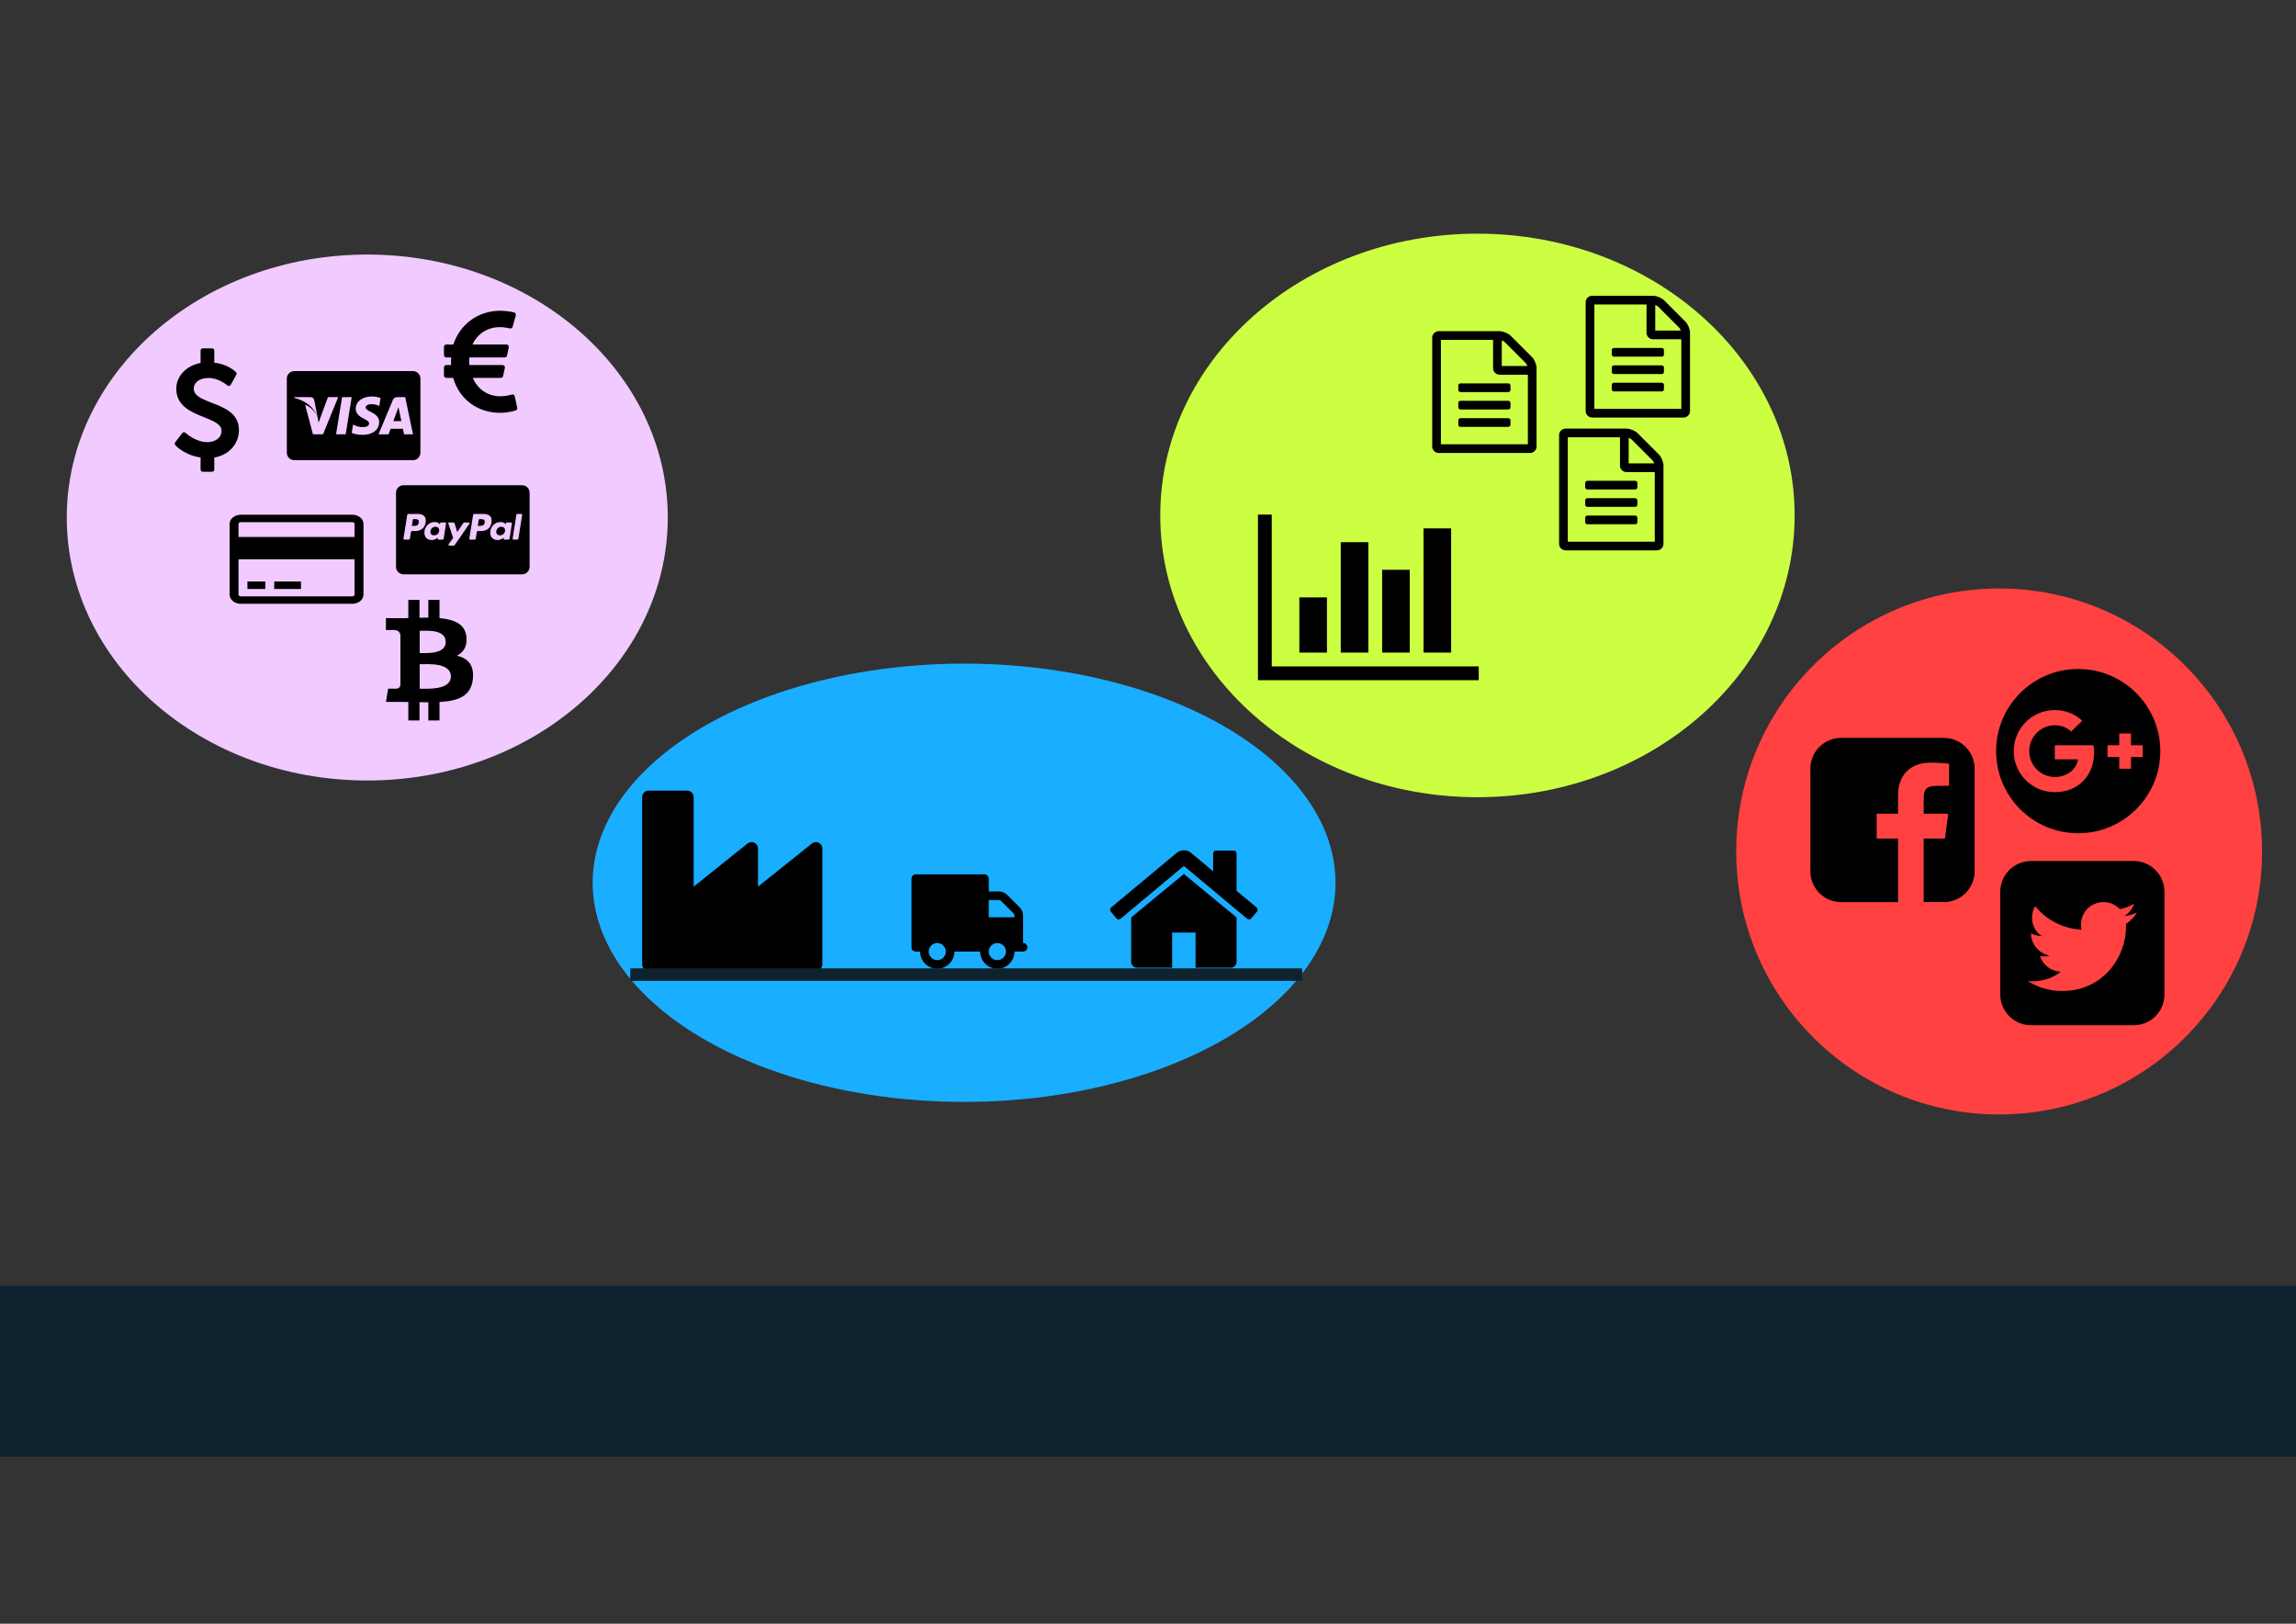 <?xml version="1.0" encoding="UTF-8" standalone="no"?>
<!-- Created with Inkscape (http://www.inkscape.org/) -->

<svg
   xmlns:dc="http://purl.org/dc/elements/1.1/"
   xmlns:cc="http://creativecommons.org/ns#"
   xmlns:rdf="http://www.w3.org/1999/02/22-rdf-syntax-ns#"
   xmlns:svg="http://www.w3.org/2000/svg"
   xmlns="http://www.w3.org/2000/svg"
   xmlns:xlink="http://www.w3.org/1999/xlink"
   xmlns:sodipodi="http://sodipodi.sourceforge.net/DTD/sodipodi-0.dtd"
   xmlns:inkscape="http://www.inkscape.org/namespaces/inkscape"
   width="297mm"
   height="210mm"
   viewBox="0 0 1052.362 744.094"
   id="svg2"
   version="1.1"
   inkscape:version="0.91 r13725"
   sodipodi:docname="complexity.svg">
  <rect x="0" y="0" width="1052.362" height="744.094" fill="#333333" stroke="none"/>
  <defs
     id="defs4">
    <marker
       inkscape:stockid="Arrow1Lstart"
       orient="auto"
       refY="0.0"
       refX="0.0"
       id="Arrow1Lstart"
       style="overflow:visible"
       inkscape:isstock="true">
      <path
         id="path448296"
         d="M 0.0,0.0 L 5.0,-5.0 L -12.5,0.0 L 5.0,5.0 L 0.0,0.0 z "
         style="fill-rule:evenodd;stroke:#000000;stroke-width:1pt;stroke-opacity:1;fill:#000000;fill-opacity:1"
         transform="scale(0.8) translate(12.5,0)" />
    </marker>
    <symbol
       id="icon-truck"
       viewBox="0 0 29 28">
      <title
         id="title68596">truck</title>
      <path
         d="M10 22c0-1.094-0.906-2-2-2s-2 0.906-2 2 0.906 2 2 2 2-0.906 2-2zM4 14h6v-4h-2.469c-0.063 0-0.297 0.094-0.344 0.141l-3.047 3.047c-0.047 0.047-0.141 0.281-0.141 0.344v0.469zM24 22c0-1.094-0.906-2-2-2s-2 0.906-2 2 0.906 2 2 2 2-0.906 2-2zM28 5v16c0 1.156-1.219 1-2 1 0 2.203-1.797 4-4 4s-4-1.797-4-4h-6c0 2.203-1.797 4-4 4s-4-1.797-4-4h-1c-0.781 0-2 0.156-2-1 0-0.547 0.453-1 1-1v-5c0-1.109-0.156-2.344 0.703-3.203l3.094-3.094c0.391-0.391 1.141-0.703 1.703-0.703h2.5v-3c0-0.547 0.453-1 1-1h16c0.547 0 1 0.453 1 1z"
         id="path68598" />
    </symbol>
    <symbol
       id="icon-file-o"
       viewBox="0 0 24 28">
      <title
         id="title67796">file-o</title>
      <path
         d="M22.937 5.938c0.578 0.578 1.062 1.734 1.062 2.562v18c0 0.828-0.672 1.5-1.5 1.5h-21c-0.828 0-1.5-0.672-1.5-1.5v-25c0-0.828 0.672-1.5 1.5-1.5h14c0.828 0 1.984 0.484 2.562 1.062zM16 2.125v5.875h5.875c-0.094-0.266-0.234-0.531-0.344-0.641l-4.891-4.891c-0.109-0.109-0.375-0.25-0.641-0.344zM22 26v-16h-6.5c-0.828 0-1.5-0.672-1.5-1.5v-6.5h-12v24h20z"
         id="path67798" />
    </symbol>
    <symbol
       id="icon-file-text-o"
       viewBox="0 0 24 28">
      <title
         id="title68771">file-text-o</title>
      <path
         d="M22.937 5.938c0.578 0.578 1.062 1.734 1.062 2.562v18c0 0.828-0.672 1.5-1.5 1.5h-21c-0.828 0-1.5-0.672-1.5-1.5v-25c0-0.828 0.672-1.5 1.5-1.5h14c0.828 0 1.984 0.484 2.562 1.062zM16 2.125v5.875h5.875c-0.094-0.266-0.234-0.531-0.344-0.641l-4.891-4.891c-0.109-0.109-0.375-0.25-0.641-0.344zM22 26v-16h-6.5c-0.828 0-1.5-0.672-1.5-1.5v-6.5h-12v24h20zM6 12.5c0-0.281 0.219-0.5 0.5-0.5h11c0.281 0 0.5 0.219 0.5 0.5v1c0 0.281-0.219 0.5-0.5 0.5h-11c-0.281 0-0.5-0.219-0.5-0.5v-1zM17.5 16c0.281 0 0.5 0.219 0.5 0.5v1c0 0.281-0.219 0.5-0.5 0.5h-11c-0.281 0-0.5-0.219-0.5-0.5v-1c0-0.281 0.219-0.5 0.5-0.5h11zM17.5 20c0.281 0 0.5 0.219 0.5 0.5v1c0 0.281-0.219 0.5-0.5 0.5h-11c-0.281 0-0.5-0.219-0.5-0.5v-1c0-0.281 0.219-0.5 0.5-0.5h11z"
         id="path68773" />
    </symbol>
    <symbol
       id="icon-industry"
       viewBox="0 0 28 28">
      <title
         id="title70541">industry</title>
      <path
         d="M7 0c0.547 0 1 0.453 1 1v13.922l8.375-6.703c0.172-0.141 0.406-0.219 0.625-0.219 0.547 0 1 0.453 1 1v5.922l8.375-6.703c0.172-0.141 0.406-0.219 0.625-0.219 0.547 0 1 0.453 1 1v18c0 0.547-0.453 1-1 1h-26c-0.547 0-1-0.453-1-1v-26c0-0.547 0.453-1 1-1h6z"
         id="path70543" />
    </symbol>
    <symbol
       id="icon-cc-visa"
       viewBox="0 0 36 28">
      <title
         id="title69926">cc-visa</title>
      <path
         d="M30.859 15.469h-2.156c0 0 0.219-0.578 1.031-2.797-0.016 0.016 0.219-0.578 0.344-0.953l0.187 0.859c0.484 2.391 0.594 2.891 0.594 2.891zM8.297 14.453l-0.906-4.609c-0.125-0.641-0.609-0.844-1.172-0.844h-4.188l-0.031 0.203c2.875 0.734 5.234 2.297 6.297 5.25zM11.094 9l-2.531 6.844-0.266-1.391c-0.547-1.453-1.875-2.797-3.375-3.406l2.109 7.969h2.734l4.078-10.016h-2.75zM13.266 19.031h2.594l1.625-10.031h-2.594zM25.266 9.25c-0.516-0.203-1.328-0.422-2.328-0.422-2.562 0-4.359 1.359-4.375 3.313-0.016 1.437 1.281 2.234 2.266 2.719 1.016 0.484 1.344 0.812 1.344 1.25 0 0.672-0.812 0.969-1.547 0.969-1.047 0-1.609-0.125-2.438-0.516l-0.344-0.172-0.359 2.25c0.609 0.281 1.719 0.531 2.891 0.531 2.719 0.016 4.484-1.344 4.516-3.422 0-1.141-0.703-2-2.188-2.719-0.906-0.453-1.453-0.781-1.453-1.25 0-0.422 0.469-0.859 1.484-0.859 0.844-0.016 1.469 0.156 1.937 0.375l0.234 0.125zM31.906 9h-2c-0.625 0-1.094 0.187-1.359 0.844l-3.844 9.188h2.719c0.438-1.234 0.547-1.5 0.547-1.5h3.313c0 0 0.078 0.344 0.313 1.5h2.406zM36 4v20c0 1.094-0.906 2-2 2h-32c-1.094 0-2-0.906-2-2v-20c0-1.094 0.906-2 2-2h32c1.094 0 2 0.906 2 2z"
         id="path69928" />
    </symbol>
    <symbol
       id="icon-cc-paypal"
       viewBox="0 0 36 28">
      <title
         id="title69946">cc-paypal</title>
      <path
         d="M11.641 14.156c0 0.766-0.609 1.344-1.375 1.344-0.578 0-1-0.328-1-0.938 0-0.766 0.594-1.375 1.359-1.375 0.578 0 1.016 0.359 1.016 0.969zM23.906 11.828c0 0.938-0.562 1.125-1.375 1.125l-0.5 0.016 0.266-1.672c0.016-0.109 0.094-0.172 0.203-0.172h0.281c0.531 0 1.125 0.031 1.125 0.703zM29.391 14.156c0 0.766-0.609 1.344-1.359 1.344-0.578 0-1.016-0.328-1.016-0.938 0-0.766 0.594-1.375 1.359-1.375 0.578 0 1.016 0.359 1.016 0.969zM8.016 11.484c0-1.313-1.016-1.75-2.172-1.75h-2.5c-0.156 0-0.313 0.125-0.328 0.297l-1.016 6.375c-0.016 0.125 0.078 0.25 0.203 0.25h1.188c0.172 0 0.328-0.125 0.344-0.297l0.281-1.719c0.063-0.453 0.828-0.297 1.125-0.297 1.781 0 2.875-1.062 2.875-2.859zM12.844 16.359l0.641-4.078c0.016-0.125-0.078-0.25-0.203-0.25h-1.188c-0.234 0-0.25 0.344-0.266 0.516-0.359-0.531-0.891-0.625-1.484-0.625-1.531 0-2.703 1.344-2.703 2.828 0 1.219 0.766 2.016 1.984 2.016 0.562 0 1.266-0.25 1.656-0.688-0.031 0.094-0.063 0.234-0.063 0.328 0 0.141 0.063 0.25 0.203 0.25h1.078c0.172 0 0.313-0.125 0.344-0.297zM19.828 12.25c0-0.109-0.094-0.219-0.203-0.219h-1.203c-0.109 0-0.219 0.063-0.281 0.156l-1.656 2.438-0.688-2.344c-0.047-0.141-0.187-0.25-0.344-0.25h-1.172c-0.109 0-0.203 0.109-0.203 0.219 0 0.078 1.219 3.609 1.328 3.938-0.172 0.234-1.281 1.687-1.281 1.875 0 0.109 0.094 0.203 0.203 0.203h1.203c0.109 0 0.219-0.063 0.281-0.156l3.984-5.75c0.031-0.031 0.031-0.063 0.031-0.109zM25.766 11.484c0-1.313-1.016-1.75-2.172-1.75h-2.484c-0.172 0-0.328 0.125-0.344 0.297l-1.016 6.375c-0.016 0.125 0.078 0.25 0.203 0.25h1.281c0.125 0 0.219-0.094 0.25-0.203l0.281-1.813c0.063-0.453 0.828-0.297 1.125-0.297 1.781 0 2.875-1.062 2.875-2.859zM30.594 16.359l0.641-4.078c0.016-0.125-0.078-0.25-0.203-0.25h-1.188c-0.234 0-0.25 0.344-0.266 0.516-0.344-0.531-0.875-0.625-1.484-0.625-1.531 0-2.703 1.344-2.703 2.828 0 1.219 0.766 2.016 1.984 2.016 0.578 0 1.281-0.25 1.656-0.688-0.016 0.094-0.063 0.234-0.063 0.328 0 0.141 0.063 0.25 0.203 0.25h1.078c0.172 0 0.313-0.125 0.344-0.297zM34 9.969v-0.016c0-0.125-0.094-0.219-0.203-0.219h-1.156c-0.094 0-0.187 0.078-0.203 0.172l-1.016 6.5-0.016 0.031c0 0.109 0.094 0.219 0.219 0.219h1.031c0.156 0 0.313-0.125 0.328-0.297zM6.125 12.063c-0.125 0.797-0.656 0.891-1.344 0.891l-0.516 0.016 0.266-1.672c0.016-0.109 0.109-0.172 0.203-0.172h0.297c0.703 0 1.234 0.094 1.094 0.938zM36 4v20c0 1.094-0.906 2-2 2h-32c-1.094 0-2-0.906-2-2v-20c0-1.094 0.906-2 2-2h32c1.094 0 2 0.906 2 2z"
         id="path69948" />
    </symbol>
    <symbol
       id="icon-gift"
       viewBox="0 0 24 28">
      <title
         id="title68181">gift</title>
      <path
         d="M14.5 21.187v-11.188h-5v11.188c0 0.547 0.453 0.812 1 0.812h3c0.547 0 1-0.266 1-0.812zM7.375 8h3.047l-1.969-2.516c-0.172-0.203-0.547-0.484-1.078-0.484-0.828 0-1.5 0.672-1.5 1.5s0.672 1.5 1.5 1.5zM18.125 6.5c0-0.828-0.672-1.5-1.5-1.5-0.531 0-0.906 0.281-1.078 0.484l-1.953 2.516h3.031c0.828 0 1.5-0.672 1.5-1.5zM24 10.5v5c0 0.281-0.219 0.5-0.5 0.5h-1.5v6.5c0 0.828-0.672 1.5-1.5 1.5h-17c-0.828 0-1.5-0.672-1.5-1.5v-6.5h-1.5c-0.281 0-0.5-0.219-0.5-0.5v-5c0-0.281 0.219-0.5 0.5-0.5h6.875c-1.937 0-3.5-1.563-3.5-3.5s1.563-3.5 3.5-3.5c1.047 0 2.016 0.438 2.625 1.203l2 2.578 2-2.578c0.609-0.766 1.578-1.203 2.625-1.203 1.937 0 3.5 1.563 3.5 3.5s-1.563 3.5-3.5 3.5h6.875c0.281 0 0.5 0.219 0.5 0.5z"
         id="path68183" />
    </symbol>
    <symbol
       id="icon-bar-chart"
       viewBox="0 0 32 28">
      <title
         id="title68276">bar-chart</title>
      <path
         d="M10 14v8h-4v-8h4zM16 6v16h-4v-16h4zM32 24v2h-32v-24h2v22h30zM22 10v12h-4v-12h4zM28 4v18h-4v-18h4z"
         id="path68278" />
    </symbol>
    <symbol
       id="icon-credit-card"
       viewBox="0 0 30 28">
      <title
         id="title68416">credit-card</title>
      <path
         d="M27.5 2c1.375 0 2.5 1.125 2.5 2.5v19c0 1.375-1.125 2.5-2.5 2.5h-25c-1.375 0-2.5-1.125-2.5-2.5v-19c0-1.375 1.125-2.5 2.5-2.5h25zM2.5 4c-0.266 0-0.5 0.234-0.5 0.5v3.5h26v-3.5c0-0.266-0.234-0.5-0.5-0.5h-25zM27.5 24c0.266 0 0.5-0.234 0.5-0.5v-9.5h-26v9.5c0 0.266 0.234 0.5 0.5 0.5h25zM4 22v-2h4v2h-4zM10 22v-2h6v2h-6z"
         id="path68418" />
    </symbol>
    <symbol
       id="icon-twitter-square"
       viewBox="0 0 24 28">
      <title
         id="title68281">twitter-square</title>
      <path
         d="M20 9.531c-0.594 0.266-1.219 0.438-1.891 0.531 0.688-0.406 1.203-1.062 1.453-1.828-0.641 0.375-1.344 0.656-2.094 0.797-0.594-0.641-1.453-1.031-2.391-1.031-1.813 0-3.281 1.469-3.281 3.281 0 0.25 0.016 0.516 0.078 0.75-2.734-0.141-5.156-1.437-6.781-3.437-0.281 0.484-0.453 1.062-0.453 1.656 0 1.141 0.531 2.141 1.422 2.734-0.547-0.016-1.062-0.172-1.563-0.406v0.031c0 1.594 1.203 2.922 2.703 3.219-0.281 0.078-0.5 0.125-0.797 0.125-0.203 0-0.406-0.031-0.609-0.063 0.422 1.297 1.625 2.25 3.063 2.281-1.125 0.875-2.531 1.406-4.078 1.406-0.266 0-0.531-0.016-0.781-0.047 1.453 0.922 3.172 1.469 5.031 1.469 6.031 0 9.344-5 9.344-9.344 0-0.141 0-0.281-0.016-0.422 0.641-0.453 1.203-1.031 1.641-1.703zM24 6.5v15c0 2.484-2.016 4.5-4.5 4.5h-15c-2.484 0-4.5-2.016-4.5-4.5v-15c0-2.484 2.016-4.5 4.5-4.5h15c2.484 0 4.5 2.016 4.5 4.5z"
         id="path68283" />
    </symbol>
    <symbol
       id="icon-facebook-square"
       viewBox="0 0 24 28">
      <title
         id="title68286">facebook-square</title>
      <path
         d="M19.5 2c2.484 0 4.5 2.016 4.5 4.5v15c0 2.484-2.016 4.5-4.5 4.5h-2.938v-9.297h3.109l0.469-3.625h-3.578v-2.312c0-1.047 0.281-1.75 1.797-1.75l1.906-0.016v-3.234c-0.328-0.047-1.469-0.141-2.781-0.141-2.766 0-4.672 1.687-4.672 4.781v2.672h-3.125v3.625h3.125v9.297h-8.313c-2.484 0-4.5-2.016-4.5-4.5v-15c0-2.484 2.016-4.5 4.5-4.5h15z"
         id="path68288" />
    </symbol>
    <symbol
       id="icon-bitcoin"
       viewBox="0 0 21 28">
      <title
         id="title69226">bitcoin</title>
      <path
         d="M18.234 10c0.203 2.078-0.672 3.328-2.047 4.031 2.281 0.547 3.719 1.906 3.437 4.953-0.359 3.797-3.172 4.813-7.203 5.031v3.984h-2.406v-3.922c-0.609 0-1.25 0-1.906-0.016v3.938h-2.406v-3.984c-0.562 0-1.125-0.016-1.703-0.016h-3.125l0.484-2.859c1.766 0.031 1.734 0 1.734 0 0.672 0 0.859-0.484 0.906-0.797v-6.281h0.25c-0.094-0.016-0.187-0.016-0.25-0.016v-4.484c-0.094-0.5-0.406-1.062-1.391-1.062 0 0 0.031-0.031-1.734 0v-2.562l3.313 0.016c0.484 0 1 0 1.516-0.016v-3.938h2.406v3.859c0.641-0.016 1.281-0.031 1.906-0.031v-3.828h2.406v3.938c3.094 0.266 5.547 1.219 5.812 4.062zM14.875 18.516c0-3.094-5.094-2.641-6.719-2.641v5.281c1.625 0 6.719 0.344 6.719-2.641zM13.766 11.078c0-2.828-4.25-2.406-5.609-2.406v4.797c1.359 0 5.609 0.313 5.609-2.391z"
         id="path69228" />
    </symbol>
    <symbol
       id="icon-eur"
       viewBox="0 0 16 28">
      <title
         id="title69191">eur</title>
      <path
         d="M15.25 20.422l0.547 2.484c0.063 0.25-0.078 0.5-0.313 0.578-0.063 0.016-1.516 0.516-3.391 0.516-4.875 0-8.797-2.938-10.109-7.531h-1.484c-0.281 0-0.5-0.234-0.5-0.5v-1.766c0-0.266 0.219-0.5 0.5-0.5h1.031c-0.016-0.5-0.016-1.094 0.016-1.641h-1.047c-0.281 0-0.5-0.219-0.5-0.5v-1.781c0-0.281 0.219-0.5 0.5-0.5h1.531c1.391-4.375 5.391-7.281 10.063-7.281 1.625 0 2.969 0.344 3.031 0.359 0.125 0.031 0.234 0.125 0.313 0.234 0.063 0.109 0.078 0.25 0.047 0.375l-0.672 2.484c-0.063 0.266-0.328 0.422-0.594 0.344-0.016 0-1.078-0.266-2.188-0.266-2.625 0-4.828 1.422-5.875 3.75h7.313c0.156 0 0.297 0.063 0.391 0.187 0.094 0.109 0.141 0.266 0.109 0.406l-0.375 1.781c-0.047 0.234-0.25 0.406-0.5 0.406h-7.625c-0.047 0.5-0.031 1.031 0 1.641h7.172c0.156 0 0.297 0.078 0.391 0.187 0.094 0.125 0.125 0.281 0.094 0.422l-0.375 1.75c-0.047 0.234-0.25 0.406-0.484 0.406h-6.047c1 2.438 3.25 3.969 5.906 3.969 1.359 0 2.469-0.375 2.484-0.375 0.125-0.047 0.281-0.031 0.406 0.031 0.125 0.078 0.203 0.203 0.234 0.328z"
         id="path69193" />
    </symbol>
    <symbol
       id="icon-dollar"
       viewBox="0 0 16 28">
      <title
         id="title69201">dollar</title>
      <path
         d="M15.281 18.516c0 3.187-2.281 5.703-5.594 6.25v2.734c0 0.281-0.219 0.5-0.5 0.5h-2.109c-0.266 0-0.5-0.219-0.5-0.5v-2.734c-3.656-0.516-5.656-2.703-5.734-2.797-0.156-0.187-0.172-0.453-0.031-0.641l1.609-2.109c0.078-0.109 0.219-0.172 0.359-0.187s0.281 0.031 0.375 0.141c0.031 0.016 2.219 2.109 4.984 2.109 1.531 0 3.187-0.812 3.187-2.578 0-1.5-1.844-2.234-3.953-3.078-2.812-1.109-6.312-2.516-6.312-6.438 0-2.875 2.25-5.25 5.516-5.875v-2.812c0-0.281 0.234-0.5 0.5-0.5h2.109c0.281 0 0.5 0.219 0.5 0.5v2.75c3.172 0.359 4.859 2.078 4.922 2.141 0.156 0.172 0.187 0.406 0.078 0.594l-1.266 2.281c-0.078 0.141-0.203 0.234-0.359 0.25-0.156 0.031-0.297-0.016-0.422-0.109-0.016-0.016-1.906-1.687-4.25-1.687-1.984 0-3.359 0.984-3.359 2.406 0 1.656 1.906 2.391 4.125 3.25 2.875 1.109 6.125 2.375 6.125 6.141z"
         id="path69203" />
    </symbol>
    <symbol
       id="icon-google-plus-circle"
       viewBox="0 0 24 28">
      <title
         id="title70831">google-plus-circle</title>
      <path
         d="M14.328 14.141c0-0.344-0.031-0.672-0.094-1h-5.656v2.063h3.391c-0.25 1.656-1.813 2.578-3.391 2.578-2.078 0-3.734-1.719-3.734-3.781s1.656-3.781 3.734-3.781c0.875 0 1.75 0.297 2.391 0.922l1.625-1.578c-1.109-1.031-2.5-1.563-4.016-1.563-3.328 0-6 2.688-6 6s2.672 6 6 6c3.453 0 5.75-2.438 5.75-5.859zM19.719 14.859h1.703v-1.719h-1.703v-1.719h-1.719v1.719h-1.719v1.719h1.719v1.719h1.719v-1.719zM24 14c0 6.625-5.375 12-12 12s-12-5.375-12-12 5.375-12 12-12 12 5.375 12 12z"
         id="path70833" />
    </symbol>
    <symbol
       id="icon-home"
       viewBox="0 0 26 28">
      <title
         id="title67791">home</title>
      <path
         d="M22 15.5v7.5c0 0.547-0.453 1-1 1h-6v-6h-4v6h-6c-0.547 0-1-0.453-1-1v-7.5c0-0.031 0.016-0.063 0.016-0.094l8.984-7.406 8.984 7.406c0.016 0.031 0.016 0.063 0.016 0.094zM25.484 14.422l-0.969 1.156c-0.078 0.094-0.203 0.156-0.328 0.172h-0.047c-0.125 0-0.234-0.031-0.328-0.109l-10.813-9.016-10.813 9.016c-0.109 0.078-0.234 0.125-0.375 0.109-0.125-0.016-0.25-0.078-0.328-0.172l-0.969-1.156c-0.172-0.203-0.141-0.531 0.063-0.703l11.234-9.359c0.656-0.547 1.719-0.547 2.375 0l3.813 3.187v-3.047c0-0.281 0.219-0.5 0.5-0.5h3c0.281 0 0.5 0.219 0.5 0.5v6.375l3.422 2.844c0.203 0.172 0.234 0.5 0.063 0.703z"
         id="path67793" />
    </symbol>
    <symbol
       id="UpArrow">
      <title
         id="title5498">Up Arrow</title>
      <path
         d="M 36,9 58,31 58,46 42,30 42,62 30,62 30,30 14,46 14,31 z"
         style="stroke:none"
         id="path5500" />
    </symbol>
  </defs>
  <sodipodi:namedview
     id="base"
     pagecolor="#ffffff"
     bordercolor="#666666"
     borderopacity="1.0"
     inkscape:pageopacity="0.0"
     inkscape:pageshadow="2"
     inkscape:zoom="0.5227564"
     inkscape:cx="516.62608"
     inkscape:cy="246.03056"
     inkscape:document-units="px"
     inkscape:current-layer="layer1"
     showgrid="false"
     inkscape:window-width="1680"
     inkscape:window-height="960"
     inkscape:window-x="0"
     inkscape:window-y="1"
     inkscape:window-maximized="1" />
  <g
     inkscape:label="Layer 1"
     inkscape:groupmode="layer"
     id="layer1"
     transform="translate(0,-308.268)">
    <circle
       style="color:#000000;clip-rule:nonzero;display:inline;overflow:visible;visibility:visible;opacity:1;isolation:auto;mix-blend-mode:normal;color-interpolation:sRGB;color-interpolation-filters:linearRGB;solid-color:#000000;solid-opacity:1;fill:#ff4141;fill-opacity:1;fill-rule:nonzero;stroke:none;stroke-width:0.064;stroke-linecap:butt;stroke-linejoin:miter;stroke-miterlimit:4;stroke-dasharray:none;stroke-dashoffset:0;stroke-opacity:1;color-rendering:auto;image-rendering:auto;shape-rendering:auto;text-rendering:auto;enable-background:accumulate"
       id="path448259"
       cx="916.297"
       cy="698.469"
       r="120.515" />
    <ellipse
       style="color:#000000;clip-rule:nonzero;display:inline;overflow:visible;visibility:visible;opacity:1;isolation:auto;mix-blend-mode:normal;color-interpolation:sRGB;color-interpolation-filters:linearRGB;solid-color:#000000;solid-opacity:1;fill:#19aeff;fill-opacity:1;fill-rule:nonzero;stroke:none;stroke-width:0.064;stroke-linecap:butt;stroke-linejoin:miter;stroke-miterlimit:4;stroke-dasharray:none;stroke-dashoffset:0;stroke-opacity:1;color-rendering:auto;image-rendering:auto;shape-rendering:auto;text-rendering:auto;enable-background:accumulate"
       id="path448257"
       cx="441.888"
       cy="712.816"
       rx="170.251"
       ry="100.429" />
    <ellipse
       style="color:#000000;clip-rule:nonzero;display:inline;overflow:visible;visibility:visible;opacity:1;isolation:auto;mix-blend-mode:normal;color-interpolation:sRGB;color-interpolation-filters:linearRGB;solid-color:#000000;solid-opacity:1;fill:#ccff42;fill-opacity:1;fill-rule:nonzero;stroke:none;stroke-width:0.064;stroke-linecap:butt;stroke-linejoin:miter;stroke-miterlimit:4;stroke-dasharray:none;stroke-dashoffset:0;stroke-opacity:1;color-rendering:auto;image-rendering:auto;shape-rendering:auto;text-rendering:auto;enable-background:accumulate"
       id="path448255"
       cx="677.18"
       cy="544.477"
       rx="145.383"
       ry="129.123" />
    <ellipse
       style="color:#000000;clip-rule:nonzero;display:inline;overflow:visible;visibility:visible;opacity:1;isolation:auto;mix-blend-mode:normal;color-interpolation:sRGB;color-interpolation-filters:linearRGB;solid-color:#000000;solid-opacity:1;fill:#f1caff;fill-opacity:1;fill-rule:nonzero;stroke:none;stroke-width:0.064;stroke-linecap:butt;stroke-linejoin:miter;stroke-miterlimit:4;stroke-dasharray:none;stroke-dashoffset:0;stroke-opacity:1;color-rendering:auto;image-rendering:auto;shape-rendering:auto;text-rendering:auto;enable-background:accumulate"
       id="path448253"
       cx="168.338"
       cy="545.434"
       rx="137.731"
       ry="120.515" />
    <use
       id="use446761"
       style="fill:#000000;stroke:none"
       xlink:href="#icon-truck"
       transform="matrix(-0.074,0,0,0.074,483.276,701.085)"
       x="0"
       y="0"
       width="100%"
       height="100%" />
    <use
       id="use447732"
       style="fill:#000000;stroke:none"
       xlink:href="#icon-file-text-o"
       transform="matrix(0.075,0,0,0.075,640.9,460.042)"
       x="0"
       y="0"
       width="100%"
       height="100%" />
    <use
       height="100%"
       width="100%"
       y="0"
       x="0"
       transform="matrix(0.075,0,0,0.075,699.064,504.679)"
       xlink:href="#icon-file-text-o"
       style="fill:#000000;stroke:none"
       id="use447746" />
    <use
       id="use447748"
       style="fill:#000000;stroke:none"
       xlink:href="#icon-file-text-o"
       transform="matrix(0.075,0,0,0.075,711.238,443.81)"
       x="0"
       y="0"
       width="100%"
       height="100%" />
    <use
       id="use447774"
       style="fill:#000000;stroke:none"
       xlink:href="#icon-industry"
       transform="matrix(0.111,0,0,0.111,277.219,670.582)"
       x="0"
       y="0"
       width="100%"
       height="100%" />
    <use
       id="use447812"
       style="color:#000000;clip-rule:nonzero;display:inline;overflow:visible;visibility:visible;opacity:1;isolation:auto;mix-blend-mode:normal;color-interpolation:sRGB;color-interpolation-filters:linearRGB;solid-color:#000000;solid-opacity:1;fill:#000000;fill-opacity:1;fill-rule:nonzero;stroke:none;stroke-width:0.739;stroke-linecap:butt;stroke-linejoin:miter;stroke-miterlimit:4;stroke-dasharray:none;stroke-dashoffset:0;stroke-opacity:1;color-rendering:auto;image-rendering:auto;shape-rendering:auto;text-rendering:auto;enable-background:accumulate"
       xlink:href="#icon-cc-visa"
       transform="matrix(0.064,0,0,0.064,128.405,474.935)"
       x="0"
       y="0"
       width="100%"
       height="100%" />
    <use
       id="use447850"
       style="fill:#000000;stroke:none"
       xlink:href="#icon-cc-paypal"
       transform="matrix(0.064,0,0,0.064,178.453,527.238)"
       x="0"
       y="0"
       width="100%"
       height="100%" />
    <use
       id="use447967"
       style="fill:#000000;stroke:none"
       xlink:href="#icon-bar-chart"
       transform="matrix(0.119,0,0,0.119,564.557,537.761)"
       x="0"
       y="0"
       width="100%"
       height="100%" />
    <use
       id="use448005"
       style="fill:#000000;stroke:none"
       xlink:href="#icon-credit-card"
       transform="matrix(0.077,0,0,0.064,95.401,540.748)"
       x="0"
       y="0"
       width="100%"
       height="100%" />
    <use
       id="use448057"
       style="fill:#000000;stroke:none"
       xlink:href="#icon-twitter-square"
       transform="matrix(0.118,0,0,0.118,892.357,696.575)"
       x="0"
       y="0"
       width="100%"
       height="100%" />
    <use
       id="use448082"
       style="fill:#000000;stroke:none"
       xlink:href="#icon-facebook-square"
       transform="matrix(0.118,0,0,0.118,805.331,640.145)"
       x="0"
       y="0"
       width="100%"
       height="100%" />
    <use
       id="use448120"
       style="fill:#000000;stroke:none"
       xlink:href="#icon-bitcoin"
       transform="matrix(0.08,0,0,0.08,155.257,578.912)"
       x="0"
       y="0"
       width="100%"
       height="100%" />
    <use
       id="use448145"
       style="fill:#000000;stroke:none"
       xlink:href="#icon-eur"
       transform="matrix(0.08,0,0,0.08,178.4,446.423)"
       x="0"
       y="0"
       width="100%"
       height="100%" />
    <use
       id="use448170"
       style="fill:#000000;stroke:none"
       xlink:href="#icon-dollar"
       transform="matrix(0.076,0,0,0.076,54.818,467.905)"
       x="0"
       y="0"
       width="100%"
       height="100%" />
    <use
       id="use448209"
       style="fill:#000000;stroke:none"
       xlink:href="#icon-google-plus-circle"
       transform="matrix(0.118,0,0,0.118,890.444,608.58)"
       x="0"
       y="0"
       width="100%"
       height="100%" />
    <use
       id="use448272"
       style="fill:#000000;stroke:none"
       xlink:href="#icon-home"
       transform="matrix(0.101,0,0,0.101,489.478,687.322)"
       x="0"
       y="0"
       width="100%"
       height="100%" />
    <rect
       style="color:#000000;clip-rule:nonzero;display:inline;overflow:visible;visibility:visible;opacity:1;isolation:auto;mix-blend-mode:normal;color-interpolation:sRGB;color-interpolation-filters:linearRGB;solid-color:#000000;solid-opacity:1;fill:#0e232e;fill-opacity:1;fill-rule:nonzero;stroke:none;stroke-width:0.064;stroke-linecap:butt;stroke-linejoin:miter;stroke-miterlimit:4;stroke-dasharray:none;stroke-dashoffset:0;stroke-opacity:1;color-rendering:auto;image-rendering:auto;shape-rendering:auto;text-rendering:auto;enable-background:accumulate"
       id="rect448286"
       width="307.983"
       height="5.739"
       x="288.853"
       y="752.031" />
    <rect
       style="color:#000000;clip-rule:nonzero;display:inline;overflow:visible;visibility:visible;opacity:1;isolation:auto;mix-blend-mode:normal;color-interpolation:sRGB;color-interpolation-filters:linearRGB;solid-color:#000000;solid-opacity:1;fill:#0e232e;fill-opacity:1;fill-rule:nonzero;stroke:none;stroke-width:0.064;stroke-linecap:butt;stroke-linejoin:miter;stroke-miterlimit:4;stroke-dasharray:none;stroke-dashoffset:0;stroke-opacity:1;color-rendering:auto;image-rendering:auto;shape-rendering:auto;text-rendering:auto;enable-background:accumulate"
       id="rect448288"
       width="1059.767"
       height="78.43"
       x="-1.913"
       y="897.414" />
  </g>
</svg>
